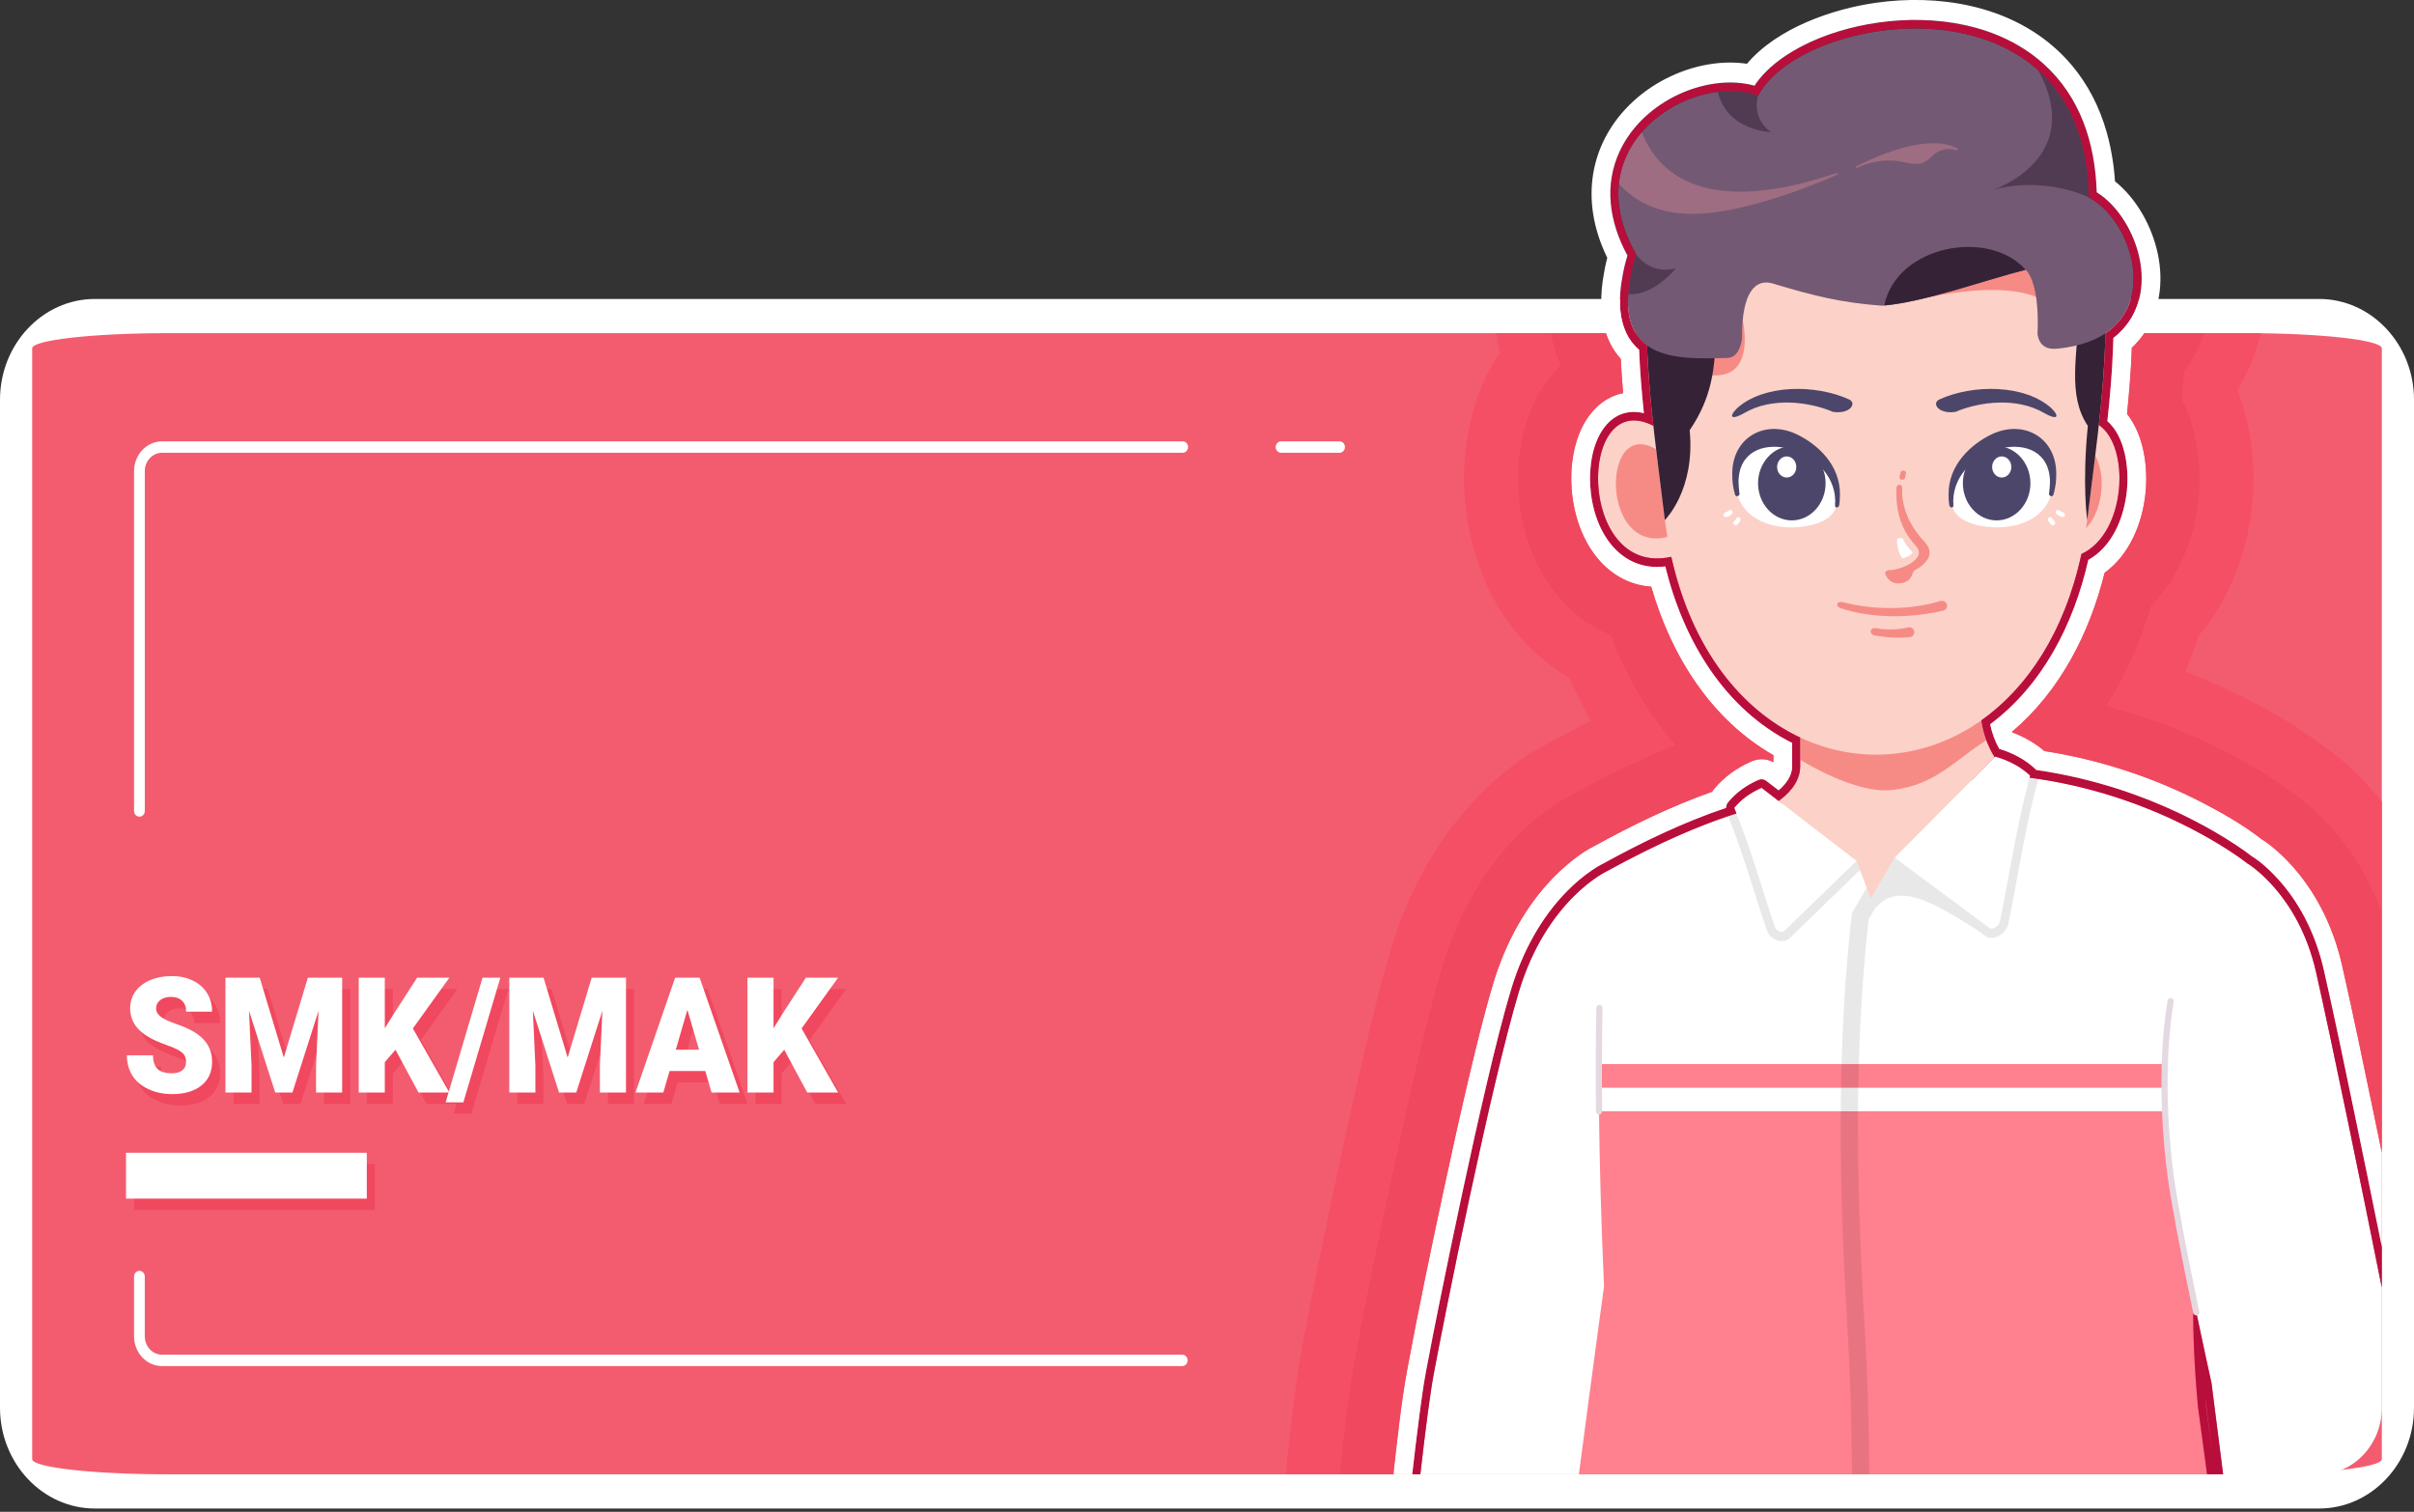 <svg width="380" height="238" viewBox="0 0 380 238" fill="none" xmlns="http://www.w3.org/2000/svg">
<rect x="0" y="0" width="380" height="238" fill="#333333" stroke="none"/>
<g clip-path="url(#clip0_214_14735)">
<path fill-rule="evenodd" clip-rule="evenodd" d="M14.928 47.066H365.074C373.293 47.066 380.001 54.19 380.001 62.924V221.624C380.001 230.355 373.295 237.482 365.074 237.482H14.928C6.709 237.482 0 230.355 0 221.624V62.924C0 54.192 6.707 47.066 14.928 47.066Z" fill="white"/>
<path d="M353.367 52.447H26.635C14.723 52.447 5.066 53.518 5.066 54.839V229.708C5.066 231.03 14.723 232.101 26.635 232.101H353.367C365.279 232.101 374.936 231.03 374.936 229.708V54.839C374.936 53.518 365.279 52.447 353.367 52.447Z" fill="#F35C6F"/>
<path fill-rule="evenodd" clip-rule="evenodd" d="M21.104 127.676V74.163C21.104 71.588 23.085 69.483 25.51 69.483H186.174C186.64 69.483 187.018 69.886 187.018 70.38C187.018 70.875 186.638 71.276 186.174 71.276H25.51C24.017 71.276 22.792 72.577 22.792 74.163V127.676C22.792 128.17 22.413 128.572 21.949 128.572C21.483 128.572 21.105 128.169 21.105 127.676H21.104ZM201.656 69.483H210.871C211.337 69.483 211.715 69.886 211.715 70.38C211.715 70.875 211.336 71.276 210.871 71.276H201.656C201.19 71.276 200.811 70.873 200.811 70.38C200.811 69.886 201.19 69.483 201.656 69.483ZM186.106 215.061H25.51C23.085 215.061 21.104 212.958 21.104 210.38V200.964C21.104 200.469 21.483 200.066 21.947 200.066C22.413 200.066 22.791 200.469 22.791 200.964V210.38C22.791 211.967 24.015 213.267 25.508 213.267H186.104C186.57 213.267 186.948 213.67 186.948 214.163C186.948 214.658 186.568 215.059 186.104 215.059L186.106 215.061Z" fill="white"/>
<path d="M30.557 168.981C30.557 168.341 30.343 167.847 29.919 167.49C29.493 167.134 28.747 166.765 27.682 166.385C26.614 166.004 25.744 165.634 25.065 165.28C22.861 164.128 21.759 162.547 21.759 160.535C21.759 159.535 22.03 158.65 22.581 157.883C23.131 157.117 23.909 156.524 24.914 156.095C25.915 155.668 27.047 155.455 28.299 155.455C29.523 155.455 30.621 155.688 31.59 156.15C32.559 156.612 33.312 157.273 33.851 158.129C34.39 158.985 34.657 159.964 34.657 161.061H30.569C30.569 160.324 30.354 159.751 29.931 159.345C29.504 158.938 28.929 158.734 28.208 158.734C27.474 158.734 26.895 158.907 26.472 159.252C26.046 159.594 25.834 160.035 25.834 160.564C25.834 161.03 26.07 161.45 26.536 161.827C27.001 162.204 27.824 162.593 29.001 162.996C30.178 163.399 31.142 163.835 31.896 164.297C33.734 165.425 34.656 166.975 34.656 168.957C34.656 170.538 34.094 171.778 32.972 172.681C31.852 173.584 30.312 174.037 28.358 174.037C26.977 174.037 25.73 173.774 24.613 173.248C23.496 172.723 22.654 172.003 22.087 171.088C21.521 170.173 21.242 169.118 21.242 167.928H25.354C25.354 168.893 25.59 169.611 26.06 170.068C26.531 170.529 27.296 170.758 28.358 170.758C29.035 170.758 29.569 170.6 29.965 170.292C30.355 169.983 30.554 169.547 30.554 168.983L30.557 168.981Z" fill="#F0485E"/>
<path d="M42.147 155.708L45.944 168.283L49.728 155.708H55.129V173.781H51.016V169.561L51.412 160.923L47.299 173.781H44.588L40.464 160.911L40.863 169.561V173.781H36.759V155.708H42.147Z" fill="#F0485E"/>
<path d="M63.52 167.053L61.841 169.014V173.781H57.736V155.708H61.841V163.676L63.264 161.379L66.934 155.708H72.003L66.255 163.702L72.003 173.781H67.145L63.52 167.053Z" fill="#F0485E"/>
<path d="M74.209 175.331H71.416L77.223 155.708H80.026L74.209 175.331Z" fill="#F0485E"/>
<path d="M86.828 155.708L90.623 168.283L94.409 155.708H99.808V173.781H95.697V169.561L96.092 160.923L91.979 173.781H89.268L85.144 160.911L85.543 169.561V173.781H81.438V155.708H86.828Z" fill="#F0485E"/>
<path d="M112.288 170.4H106.669L105.688 173.781H101.304L107.545 155.708H111.398L117.688 173.781H113.28L112.287 170.4H112.288ZM107.65 167.044H111.307L109.472 160.769L107.65 167.044Z" fill="#F0485E"/>
<path d="M124.71 167.053L123.032 169.014V173.781H118.928V155.708H123.032V163.676L124.456 161.379L128.125 155.708H133.193L127.447 163.702L133.193 173.781H128.336L124.71 167.053Z" fill="#F0485E"/>
<path d="M59.004 183.271H21.104V190.489H59.004V183.271Z" fill="#F0485E"/>
<path d="M29.291 167.188C29.291 166.548 29.076 166.053 28.652 165.697C28.226 165.34 27.48 164.972 26.415 164.591C25.347 164.211 24.478 163.841 23.799 163.486C21.594 162.334 20.492 160.753 20.492 158.741C20.492 157.742 20.764 156.856 21.314 156.09C21.864 155.323 22.643 154.73 23.647 154.301C24.649 153.874 25.78 153.661 27.032 153.661C28.257 153.661 29.354 153.895 30.323 154.356C31.292 154.818 32.046 155.479 32.585 156.335C33.124 157.191 33.391 158.171 33.391 159.267H29.302C29.302 158.53 29.087 157.958 28.664 157.551C28.237 157.145 27.663 156.941 26.941 156.941C26.207 156.941 25.629 157.114 25.206 157.458C24.779 157.8 24.567 158.241 24.567 158.771C24.567 159.236 24.803 159.656 25.269 160.033C25.735 160.411 26.557 160.8 27.734 161.203C28.911 161.606 29.875 162.042 30.629 162.503C32.467 163.631 33.389 165.181 33.389 167.163C33.389 168.744 32.827 169.984 31.705 170.887C30.585 171.79 29.045 172.243 27.091 172.243C25.71 172.243 24.463 171.981 23.346 171.455C22.229 170.929 21.387 170.209 20.821 169.294C20.254 168.379 19.976 167.324 19.976 166.134H24.087C24.087 167.099 24.323 167.817 24.794 168.274C25.264 168.736 26.029 168.964 27.091 168.964C27.768 168.964 28.302 168.807 28.698 168.499C29.089 168.189 29.288 167.753 29.288 167.189L29.291 167.188Z" fill="white"/>
<path d="M40.88 153.914L44.678 166.489L48.462 153.914H53.862V171.988H49.751V167.767L50.145 159.129L46.034 171.988H43.321L39.197 159.117L39.596 167.767V171.988H35.493V153.914H40.88Z" fill="white"/>
<path d="M62.253 165.259L60.574 167.221V171.988H56.471V153.914H60.574V161.883L61.999 159.587L65.667 153.914H70.736L64.99 161.909L70.736 171.988H65.879L62.253 165.259Z" fill="white"/>
<path d="M72.942 173.539H70.15L75.958 153.914H78.761L72.942 173.539Z" fill="white"/>
<path d="M85.561 153.914L89.358 166.489L93.142 153.914H98.543V171.988H94.43V167.767L94.826 159.129L90.714 171.988H88.002L83.877 159.117L84.276 167.767V171.988H80.173V153.914H85.561Z" fill="white"/>
<path d="M111.022 168.606H105.403L104.421 171.988H100.037L106.278 153.914H110.131L116.421 171.988H112.013L111.02 168.606H111.022ZM106.383 165.25H110.04L108.205 158.975L106.383 165.25Z" fill="white"/>
<path d="M123.445 165.259L121.766 167.221V171.988H117.661V153.914H121.766V161.883L123.189 159.587L126.858 153.914H131.928L126.18 161.909L131.928 171.988H127.069L123.445 165.259Z" fill="white"/>
<path d="M57.738 181.477H19.837V188.695H57.738V181.477Z" fill="white"/>
<path fill-rule="evenodd" clip-rule="evenodd" d="M269.47 160.125L247.8 220.586C246.305 225.858 241.067 228.842 236.099 227.25C231.138 225.659 228.331 220.094 229.826 214.824L243.26 151.724C243.36 151.048 243.506 150.366 243.695 149.69C245.9 141.927 253.616 137.533 260.928 139.874C268.236 142.219 272.375 150.416 270.17 158.179C269.976 158.855 269.739 159.504 269.47 160.125Z" fill="#FCD1C8"/>
<path fill-rule="evenodd" clip-rule="evenodd" d="M260.927 139.875C253.616 137.535 245.898 141.93 243.693 149.692C241.487 157.46 245.628 165.653 252.934 167.997C260.244 170.339 267.962 165.942 270.169 158.181C272.373 150.418 268.233 142.221 260.927 139.875Z" fill="#FCD1C8"/>
<path fill-rule="evenodd" clip-rule="evenodd" d="M241.525 208.154C236.563 206.563 231.325 209.547 229.826 214.826C228.331 220.096 231.138 225.659 236.099 227.252C241.067 228.843 246.305 225.86 247.8 220.588C249.303 215.314 246.489 209.746 241.525 208.156V208.154Z" fill="#FCD1C8"/>
<path fill-rule="evenodd" clip-rule="evenodd" d="M239.634 207.77C234.468 207.289 229.914 211.349 229.461 216.836C229.013 222.322 232.835 227.161 238 227.641C243.161 228.117 247.718 224.063 248.171 218.571C248.619 213.084 244.796 208.248 239.634 207.772V207.77Z" fill="#FCD1C8"/>
<path fill-rule="evenodd" clip-rule="evenodd" d="M253.171 232.099C256.563 212.527 259.898 193.128 259.898 193.128L252.89 137.179C252.89 137.179 243.428 141.619 239.058 156.238C234.681 170.856 227.356 207.338 225.68 216.357C225.119 219.385 224.355 225.313 223.582 232.097H253.17L253.171 232.099Z" fill="white"/>
<path fill-rule="evenodd" clip-rule="evenodd" d="M334.929 158.53L354.51 219.781C355.825 225.112 360.959 228.298 365.976 226.897C370.989 225.5 373.985 220.048 372.671 214.718L361.41 151.144C361.33 150.465 361.216 149.783 361.045 149.096C359.108 141.254 351.55 136.561 344.161 138.623C336.775 140.681 332.361 148.709 334.3 156.557C334.468 157.24 334.678 157.897 334.927 158.53H334.929Z" fill="#FCD1C8"/>
<path fill-rule="evenodd" clip-rule="evenodd" d="M344.162 138.623C351.551 136.559 359.109 141.254 361.047 149.096C362.986 156.942 358.57 164.972 351.186 167.034C343.794 169.094 336.241 164.401 334.303 156.558C332.364 148.711 336.778 140.683 344.164 138.625L344.162 138.623Z" fill="#FCD1C8"/>
<path fill-rule="evenodd" clip-rule="evenodd" d="M361.205 207.608C366.218 206.21 371.357 209.393 372.671 214.72C373.985 220.049 370.989 225.502 365.976 226.899C360.959 228.3 355.825 225.114 354.51 219.783C353.194 214.456 356.192 209.007 361.205 207.608Z" fill="#FCD1C8"/>
<path fill-rule="evenodd" clip-rule="evenodd" d="M363.112 207.289C368.294 207.013 372.702 211.245 372.966 216.744C373.228 222.248 369.243 226.934 364.064 227.214C358.891 227.493 354.479 223.262 354.215 217.758C353.953 212.259 357.935 207.571 363.112 207.291V207.289Z" fill="#FCD1C8"/>
<path fill-rule="evenodd" clip-rule="evenodd" d="M279.067 126.665C279.067 126.665 270.25 127.615 252.89 137.18C252.89 137.18 251.429 149.112 251.717 175.497H344.312C344.056 165.046 344.717 143.615 353.717 135.885C353.717 135.885 339.067 124.142 316.493 122.09L279.065 126.667L279.067 126.665Z" fill="white"/>
<path fill-rule="evenodd" clip-rule="evenodd" d="M251.678 167.516C251.678 168.72 251.678 169.964 251.685 171.247H344.275C344.281 170.064 344.299 168.813 344.346 167.516H251.678Z" fill="#FF808F"/>
<path fill-rule="evenodd" clip-rule="evenodd" d="M251.709 174.951C251.791 182.807 252.025 191.964 252.499 202.495C252.499 202.495 250.599 216.376 248.539 232.101H347.425C346.574 225.817 345.992 221.477 345.992 221.477C345.992 221.477 344.603 207.48 345.606 200.025C345.764 198.854 346.189 196.56 346.782 193.524L344.585 181.382C344.585 181.382 344.369 178.851 344.294 174.952H251.708L251.709 174.951Z" fill="#FF808F"/>
<path fill-rule="evenodd" clip-rule="evenodd" d="M353.717 135.883C353.717 135.883 361.755 140.593 364.58 153.026C366.774 162.664 371.986 187.916 374.934 202.719V221.622C374.934 227.383 370.496 232.099 365.072 232.099H349.952C348.93 224.026 348.122 217.718 348.122 217.718C348.122 217.718 342.922 194.33 341.684 185.064C340.453 175.798 337.827 145.305 353.717 135.883Z" fill="white"/>
<path d="M251.709 175.464C251.444 175.464 251.227 175.238 251.227 174.951C251.165 169.269 251.187 163.797 251.288 158.698C251.289 158.413 251.516 158.202 251.784 158.19C252.051 158.193 252.263 158.43 252.26 158.716C252.157 163.811 252.142 169.267 252.198 174.942C252.204 175.226 251.984 175.459 251.716 175.466H251.708L251.709 175.464ZM345.724 207.104C345.501 207.104 345.3 206.94 345.251 206.696C343.11 196.477 341.754 189.219 341.204 185.137C340.598 180.583 339.377 168.765 341.207 157.539C341.256 157.257 341.498 157.078 341.772 157.117C342.037 157.167 342.215 157.432 342.164 157.716C340.357 168.796 341.562 180.482 342.164 184.99C342.7 188.993 344.091 196.415 346.196 206.471C346.256 206.755 346.088 207.025 345.829 207.091L345.722 207.104H345.724Z" fill="#E4D9E1"/>
<path fill-rule="evenodd" clip-rule="evenodd" d="M319.584 122.097C318.062 120.668 316.204 119.703 314.081 119.103L298.243 135.025L313.187 146.099C313.69 146.472 314.667 145.786 314.797 145.149C316.365 137.538 317.482 129.736 319.584 122.097Z" fill="white"/>
<path fill-rule="evenodd" clip-rule="evenodd" d="M272.987 127.181C274.117 125.802 275.576 124.773 277.295 124.021L292.251 135.527L280.858 146.58C280.474 146.952 279.583 146.49 279.407 145.971C277.299 139.765 275.548 133.346 272.989 127.181H272.987Z" fill="white"/>
<path fill-rule="evenodd" clip-rule="evenodd" d="M305.067 128.163L310.363 122.838L313.988 119.193C312.92 117.498 311.881 115.04 311.733 111.769L284.015 107.877L283.377 107.945C283.377 107.945 283.377 116.898 283.377 120.653C283.377 123.291 281.249 125.19 279.984 126.086L280.506 126.489L284.005 129.182L292.251 135.525L294.472 141.441C295.729 139.301 296.986 137.161 298.241 135.023L305.065 128.162L305.067 128.163Z" fill="#FCD1C8"/>
<path fill-rule="evenodd" clip-rule="evenodd" d="M295.061 143.169C298.663 138.391 304.932 142.456 311.15 146.351L312.407 147.284C313.77 148.294 315.798 147.043 316.124 145.457C317.694 137.839 318.804 130.114 320.857 122.614C320.406 122.547 319.952 122.483 319.494 122.422C317.449 129.957 316.342 137.646 314.797 145.149C314.665 145.786 313.69 146.472 313.187 146.099L298.243 135.025C298.002 135.435 297.762 135.843 297.521 136.253C296.505 137.983 295.489 139.713 294.473 141.444L293.848 139.778C293.127 141.005 292.407 142.231 291.687 143.457C291.577 143.646 291.517 143.829 291.49 144.051C290.611 151.828 290.11 159.661 289.89 167.516C289.856 168.76 289.826 170.003 289.805 171.247C289.784 172.48 289.769 173.715 289.761 174.95C289.76 175.132 289.76 175.315 289.758 175.497C289.699 186.674 290.141 197.866 290.807 208.957C291.269 216.668 291.487 224.382 291.541 232.1H294.26C294.206 224.324 293.987 216.547 293.521 208.773C292.86 197.745 292.419 186.614 292.477 175.497C292.479 175.315 292.479 175.132 292.48 174.95C292.489 173.715 292.503 172.482 292.524 171.247C292.546 170.003 292.573 168.76 292.609 167.516C292.826 159.883 293.311 152.27 294.154 144.715C294.457 144.2 294.758 143.686 295.061 143.17V143.169ZM279.407 145.971C277.4 140.06 275.716 133.956 273.349 128.061C272.935 128.191 272.499 128.331 272.04 128.485C274.405 134.344 276.092 140.47 278.128 146.462C278.618 147.906 280.627 148.763 281.775 147.647L292.788 136.961L292.249 135.527L280.856 146.58C280.472 146.951 279.582 146.49 279.406 145.971H279.407Z" fill="black" fill-opacity="0.09"/>
<path fill-rule="evenodd" clip-rule="evenodd" d="M320.618 70.417C337.28 53.344 338.75 93.963 320.352 87.133C310.379 83.442 320.618 70.417 320.618 70.417Z" fill="#FCD1C8"/>
<path fill-rule="evenodd" clip-rule="evenodd" d="M321.953 72.823C333.32 61.166 334.326 88.883 321.767 84.23C314.965 81.701 321.953 72.823 321.953 72.823Z" fill="#F68B85"/>
<path fill-rule="evenodd" clip-rule="evenodd" d="M264.576 70.417C247.919 53.344 246.444 93.963 264.841 87.133C274.814 83.442 264.576 70.417 264.576 70.417Z" fill="#FCD1C8"/>
<path fill-rule="evenodd" clip-rule="evenodd" d="M263.247 72.823C251.877 61.166 250.871 88.883 263.426 84.23C270.229 81.701 263.247 72.823 263.247 72.823Z" fill="#F68B85"/>
<path fill-rule="evenodd" clip-rule="evenodd" d="M295.318 19.97C251.727 20.715 258.143 48.937 261.987 81.17C267.974 131.348 322.665 131.348 328.652 81.17C332.498 48.937 338.901 20.715 295.32 19.97H295.318Z" fill="#FCD1C8"/>
<path fill-rule="evenodd" clip-rule="evenodd" d="M331.392 50.653C331.301 45.564 330.662 40.906 329.117 36.843C320.527 37.009 310.674 38.791 304.09 44.741L301.563 47.275C301.563 47.275 319.874 42.325 324.329 49.722C325.695 51.994 328.36 51.892 331.39 50.653H331.392ZM271.211 51.098C270.874 51.122 274.321 50.404 274.321 50.404C274.321 50.404 276.551 59.528 269.543 59.084C262.535 58.643 270.877 51.143 270.877 51.143C270.877 51.143 271.194 51.098 271.212 51.098H271.211Z" fill="#F68B85"/>
<path fill-rule="evenodd" clip-rule="evenodd" d="M328.567 81.869C329.091 77.498 330.262 68.531 330.692 64.056C333.571 34.051 329.642 17.179 295.32 17.179C260.997 17.179 257.068 34.053 259.948 64.056C260.373 68.531 261.547 77.498 262.073 81.869C262.073 81.869 266.898 77.144 265.979 67.732C269.28 62.847 270.25 58.188 270.009 50.637C269.605 37.948 286.348 34.769 295.32 34.769C304.29 34.769 327.717 35.483 327.312 48.171C327.074 55.724 325.35 62.156 328.657 67.039C327.73 76.455 328.569 81.869 328.569 81.869H328.567Z" fill="#352236"/>
<path fill-rule="evenodd" clip-rule="evenodd" d="M328.806 31.083C336.555 35.117 341.573 53.244 323.731 54.899C320.751 55.173 320.74 52.464 320.74 52.464C321.085 44.08 318.866 42.468 318.866 42.468C312.283 44.144 302.545 47.676 296.247 48.122C289.947 47.674 285.573 46.595 279.059 44.632C276.38 43.824 274.14 45.907 274.223 53.329C274.223 53.329 273.936 56.319 271.903 56.351C264.722 56.475 252.177 57.67 257.574 40.078C247.64 22.813 266.295 11.231 276.745 15.073C283.804 1.66 328.355 -4.601 328.805 31.083H328.806Z" fill="#735974"/>
<path fill-rule="evenodd" clip-rule="evenodd" d="M320.831 11.048C325.542 15.259 328.691 21.73 328.808 31.083C328.808 31.083 322.103 27.636 313.771 29.881C313.771 29.881 328.477 24.967 320.831 11.048Z" fill="#513B52"/>
<path fill-rule="evenodd" clip-rule="evenodd" d="M318.869 42.466C312.412 44.113 302.916 47.547 296.608 48.093C298.542 38.623 313.04 35.93 318.869 42.466Z" fill="#352236"/>
<path fill-rule="evenodd" clip-rule="evenodd" d="M270.408 14.459C272.647 14.189 274.84 14.374 276.748 15.073C276.748 15.073 275.558 18.477 278.762 20.789C278.762 20.789 271.891 20.632 270.408 14.459Z" fill="#513B52"/>
<path fill-rule="evenodd" clip-rule="evenodd" d="M256.418 46.31C256.425 44.542 256.786 42.473 257.576 40.077C257.576 40.077 259.754 43.326 263.794 42.243C263.794 42.243 260.391 46.559 256.418 46.31Z" fill="#513B52"/>
<path fill-rule="evenodd" clip-rule="evenodd" d="M292.251 26.165C292.282 26.148 302.899 20.431 308.157 23.394C308.207 23.424 308.222 23.51 308.191 23.585C308.162 23.652 308.098 23.687 308.046 23.668C308.041 23.663 305.879 22.822 304.124 24.6C302.603 26.127 301.491 25.895 300.022 25.589C299.672 25.52 299.306 25.442 298.922 25.384C297.867 25.23 296.732 25.23 295.569 25.413C294.491 25.586 293.389 25.918 292.309 26.427L292.303 26.43L292.296 26.435C292.238 26.465 292.176 26.427 292.166 26.352C292.16 26.281 292.194 26.198 292.252 26.169L292.251 26.165ZM258.445 20.803C261.277 28.016 269.14 33.662 287.85 27.639L288.568 27.411C289.092 27.238 289.377 27.141 289.328 27.366L289.322 27.373C289.3 27.449 289.243 27.504 289.186 27.497V27.495C289.02 27.594 288.704 27.727 288.211 27.933L287.83 28.098C285.645 29.023 281.371 30.721 276.712 32.005C273.705 32.828 270.532 33.479 267.656 33.639C264.136 33.83 261.417 33.212 259.323 32.244C257.33 31.325 255.892 30.092 254.837 28.926C255.174 25.776 256.519 23.036 258.444 20.802L258.445 20.803Z" fill="#9E6D82"/>
<path fill-rule="evenodd" clip-rule="evenodd" d="M300.672 100.303C301.087 100.249 301.383 99.851 301.33 99.426C301.281 98.999 300.89 98.696 300.472 98.748C300.464 98.748 298.132 99.412 295.315 98.9C294.319 98.718 294.159 99.87 295.159 100.052C298.197 100.607 300.665 100.303 300.674 100.303H300.672Z" fill="#F68B85"/>
<path fill-rule="evenodd" clip-rule="evenodd" d="M305.941 96.112C306.381 95.963 306.602 95.513 306.451 95.103C306.299 94.698 305.809 94.486 305.376 94.629C305.36 94.636 298.674 96.964 290.09 94.814C289.025 94.548 288.851 95.531 289.909 95.797C297.74 98.334 305.925 96.119 305.943 96.112H305.941Z" fill="#F68B85"/>
<path d="M271.65 81.426C271.492 81.426 271.354 81.319 271.312 81.156C271.26 80.959 271.37 80.75 271.556 80.698C271.942 80.582 272.144 80.37 272.144 80.37C272.274 80.222 272.502 80.217 272.637 80.361C272.774 80.501 272.787 80.734 272.65 80.882C272.619 80.916 272.318 81.243 271.745 81.414C271.722 81.428 271.685 81.428 271.652 81.428L271.65 81.426Z" fill="white"/>
<path d="M273.192 82.699C273.09 82.699 272.982 82.649 272.917 82.551C272.796 82.39 272.836 82.153 272.987 82.034C273.226 81.843 273.318 81.636 273.318 81.636C273.396 81.452 273.599 81.362 273.777 81.444C273.949 81.527 274.036 81.736 273.962 81.926C273.946 81.966 273.803 82.315 273.404 82.629C273.345 82.679 273.272 82.699 273.192 82.699Z" fill="white"/>
<path fill-rule="evenodd" clip-rule="evenodd" d="M281.231 68.604C276.286 67.13 273.182 71.517 273.208 75.77C273.239 82.936 281.757 84.123 286.516 82.217C292.871 79.676 287.171 70.368 281.231 68.604Z" fill="white"/>
<path fill-rule="evenodd" clip-rule="evenodd" d="M282.06 81.925C284.989 81.925 287.376 79.299 287.376 76.08C287.376 72.859 284.989 70.233 282.06 70.233C279.13 70.233 276.745 72.859 276.745 76.08C276.745 79.299 279.13 81.925 282.06 81.925Z" fill="#4C466A"/>
<path fill-rule="evenodd" clip-rule="evenodd" d="M281.257 75.177C282.089 75.177 282.766 74.43 282.766 73.515C282.766 72.6 282.089 71.852 281.257 71.852C280.423 71.852 279.743 72.6 279.743 73.515C279.743 74.43 280.423 75.177 281.257 75.177Z" fill="white"/>
<path fill-rule="evenodd" clip-rule="evenodd" d="M288.874 79.192C288.853 79.282 288.853 79.353 288.879 79.411C288.879 79.448 288.879 79.474 288.874 79.505C288.752 79.982 289.392 80.031 289.512 79.558C289.602 78.995 289.636 78.451 289.633 77.925C289.719 73.106 285.966 69.877 282.887 68.395C277.773 65.933 272.59 68.938 272.686 74.71C272.668 75.677 272.8 76.723 273.109 77.844C273.233 78.317 273.936 78.121 273.813 77.649C273.738 77.14 273.681 76.346 273.669 75.834C273.778 66.483 288.75 70.119 288.893 78.822C288.889 78.944 288.885 79.067 288.877 79.192H288.874Z" fill="#4C466A"/>
<path d="M324.706 81.427C324.677 81.427 324.645 81.427 324.612 81.413C324.047 81.243 323.744 80.916 323.715 80.88C323.58 80.733 323.588 80.494 323.723 80.352C323.861 80.214 324.089 80.221 324.22 80.368C324.229 80.377 324.426 80.581 324.806 80.697C324.991 80.748 325.105 80.958 325.048 81.155C325.001 81.317 324.863 81.425 324.706 81.425V81.427Z" fill="white"/>
<path d="M323.163 82.699C323.09 82.699 323.019 82.677 322.954 82.629C322.564 82.315 322.42 81.966 322.402 81.926C322.324 81.736 322.407 81.52 322.591 81.439C322.764 81.362 322.971 81.447 323.044 81.636C323.057 81.646 323.143 81.845 323.373 82.034C323.529 82.156 323.563 82.39 323.448 82.551C323.378 82.651 323.275 82.699 323.163 82.699Z" fill="white"/>
<path fill-rule="evenodd" clip-rule="evenodd" d="M315.124 68.604C320.082 67.13 323.181 71.517 323.155 75.77C323.119 82.936 314.606 84.123 309.847 82.217C303.495 79.676 309.194 70.368 315.124 68.604Z" fill="white"/>
<path fill-rule="evenodd" clip-rule="evenodd" d="M314.295 81.925C317.233 81.925 319.618 79.299 319.618 76.08C319.618 72.859 317.233 70.233 314.295 70.233C311.373 70.233 308.987 72.859 308.987 76.08C308.987 79.299 311.373 81.925 314.295 81.925Z" fill="#4C466A"/>
<path fill-rule="evenodd" clip-rule="evenodd" d="M315.106 75.177C315.938 75.177 316.616 74.43 316.616 73.515C316.616 72.6 315.938 71.852 315.106 71.852C314.273 71.852 313.592 72.6 313.592 73.515C313.592 74.43 314.271 75.177 315.106 75.177Z" fill="white"/>
<path fill-rule="evenodd" clip-rule="evenodd" d="M307.486 79.192C307.512 79.282 307.507 79.353 307.486 79.411C307.486 79.448 307.486 79.474 307.486 79.505C307.607 79.982 306.972 80.031 306.853 79.558C306.767 78.995 306.727 78.451 306.736 77.925C306.649 73.106 310.399 69.877 313.475 68.395C318.594 65.933 323.775 68.938 323.681 74.71C323.699 75.677 323.567 76.723 323.254 77.844C323.129 78.317 322.433 78.121 322.556 77.649C322.629 77.14 322.687 76.346 322.7 75.834C322.588 66.483 307.62 70.119 307.47 78.822C307.478 78.944 307.478 79.067 307.486 79.192Z" fill="#4C466A"/>
<path fill-rule="evenodd" clip-rule="evenodd" d="M299.431 76.839C299.467 76.158 298.571 76.109 298.537 76.796C298.361 80.129 299.117 83.305 301.58 85.922L301.605 85.951C303.477 87.994 299.2 89.774 297.373 89.75C297.036 89.745 296.753 89.977 296.753 90.262C296.748 90.546 297.472 91.846 298.69 91.846C301.151 91.846 300.924 90.03 301.364 89.798C303.223 88.821 304.682 87.19 303.005 85.358L302.974 85.322C300.691 82.892 299.272 79.927 299.433 76.839H299.431ZM300.022 74.573C300.097 74.38 299.97 74.167 299.739 74.106C299.509 74.039 299.259 74.144 299.185 74.336C299.185 74.336 299.091 74.636 299.005 75.108C298.962 75.308 299.13 75.499 299.376 75.528C299.614 75.559 299.84 75.421 299.881 75.219C299.955 74.784 300.024 74.572 300.024 74.572L300.022 74.573Z" fill="#F68B85"/>
<path fill-rule="evenodd" clip-rule="evenodd" d="M299.366 87.828C298.521 86.382 298.62 85.083 298.633 84.931V84.922C298.642 84.882 298.658 84.846 298.695 84.824C299.005 84.623 299.347 84.711 299.433 84.739C299.469 84.748 299.501 84.772 299.514 84.808C300.024 85.917 301.007 86.875 301.007 86.882C301.048 86.922 301.056 86.989 301.029 87.041C300.646 87.679 299.485 87.894 299.485 87.894C299.441 87.903 299.391 87.878 299.368 87.83L299.366 87.828Z" fill="white"/>
<path fill-rule="evenodd" clip-rule="evenodd" d="M322.971 64.306C324.377 65.76 323.697 66.134 321.72 64.987C317.518 62.546 311.739 63.181 307.828 64.838C305.135 65.245 304.016 63.48 305.283 62.887C310.542 60.478 318.765 60.466 322.972 64.306H322.971Z" fill="#4C466A"/>
<path fill-rule="evenodd" clip-rule="evenodd" d="M273.399 64.306C271.989 65.76 272.666 66.134 274.643 64.987C278.844 62.546 284.626 63.181 288.535 64.838C291.228 65.245 292.348 63.48 291.082 62.887C285.822 60.478 277.601 60.466 273.399 64.306Z" fill="#4C466A"/>
<path fill-rule="evenodd" clip-rule="evenodd" d="M298.173 124.33C304.692 123.471 307.421 119.914 312.675 116.528C312.335 115.607 312.057 114.57 311.887 113.411C303.214 119.548 292.616 120.449 283.377 116.111C283.377 117.379 283.377 118.603 283.377 119.622C287.449 122.058 293.514 124.858 297.78 124.377C297.784 124.377 297.785 124.377 297.788 124.377C297.919 124.363 298.046 124.346 298.173 124.33Z" fill="#F68B85"/>
<path fill-rule="evenodd" clip-rule="evenodd" d="M223.582 232.099C224.355 225.315 225.119 219.385 225.68 216.358C227.356 207.34 234.681 170.858 239.058 156.24C243.428 141.622 252.89 137.18 252.89 137.18C261.277 132.559 267.671 129.948 272.039 128.485C272.499 128.331 272.935 128.191 273.349 128.061C273.23 127.767 273.111 127.473 272.989 127.181C274.119 125.802 275.578 124.773 277.297 124.021L279.984 126.088C281.249 125.192 283.377 123.293 283.377 120.655C283.377 120.343 283.377 119.997 283.377 119.622C283.377 118.602 283.377 117.377 283.377 116.111C274.195 111.8 266.355 102.316 263.086 87.657C248.173 90.988 248.269 60.836 260.261 67.032C260.168 66.212 260.085 65.445 260.017 64.759C259.649 61.218 259.37 57.79 259.271 54.512C259.269 54.465 259.268 54.42 259.266 54.374C258.564 53.865 257.955 53.232 257.473 52.447C256.329 50.582 255.896 47.858 256.627 43.888C256.812 42.722 257.125 41.454 257.577 40.078C247.644 22.813 266.298 11.231 276.748 15.073C283.063 3.074 319.39 -3.202 327.294 21.163C328.225 24.031 328.761 27.324 328.808 31.083C335.109 34.362 339.605 46.962 331.47 52.447C331.457 52.455 331.444 52.464 331.431 52.473C331.416 53.171 331.394 53.879 331.364 54.597C331.262 57.857 330.985 61.265 330.619 64.785C330.552 65.432 330.475 66.148 330.389 66.912C335.36 70.219 334.756 83.936 327.649 87.212C324.988 99.571 319.104 108.304 311.886 113.412C312.053 114.571 312.333 115.609 312.674 116.529C313.058 117.567 313.519 118.456 313.988 119.198L314.079 119.107C316.202 119.707 318.06 120.674 319.582 122.101C319.553 122.21 319.522 122.319 319.493 122.428C319.95 122.488 320.406 122.552 320.856 122.62C340.935 125.643 353.715 135.888 353.715 135.888C353.715 135.888 361.754 140.598 364.579 153.032C366.772 162.67 371.984 187.922 374.933 202.725V196.266C373.547 189.39 372.134 182.518 370.709 175.651C369.12 168.004 367.54 160.328 365.81 152.715C364.644 147.59 362.411 142.8 359.046 138.903C357.82 137.483 356.026 135.727 354.405 134.757C353.65 134.157 352.824 133.593 352.028 133.062C349.871 131.623 347.614 130.322 345.323 129.144C337.719 125.233 329.472 122.569 321.111 121.302L320.535 121.213C320.499 121.17 320.46 121.13 320.419 121.091C318.77 119.544 316.811 118.529 314.709 117.894C314.377 117.302 314.09 116.682 313.853 116.038C313.61 115.379 313.421 114.718 313.279 114.025C321.474 107.907 326.418 98.365 328.733 88.148C332.47 86.081 334.378 81.527 334.803 77.221C335.156 73.634 334.53 68.767 331.731 66.296C331.791 65.745 331.849 65.195 331.905 64.646C331.905 64.646 331.905 64.646 331.905 64.645C331.905 64.639 331.905 64.636 331.906 64.632C332.23 61.381 332.506 58.101 332.62 54.834C332.638 54.291 332.659 53.747 332.675 53.204C332.992 52.964 333.292 52.711 333.575 52.448C336.741 49.501 337.729 45.163 336.788 40.667C335.946 36.647 333.468 32.403 330.052 30.272C329.959 27.387 329.586 24.503 328.793 21.735C327.476 17.136 325.17 13.206 321.714 10.084C314.694 3.746 304.524 2.292 295.644 3.56C291.479 4.155 287.19 5.395 283.419 7.388C280.757 8.794 277.927 10.823 276.185 13.492L275.633 13.353C271.88 12.492 267.731 13.243 264.247 14.862C260.401 16.648 256.929 19.675 255.018 23.697C252.473 29.052 253.268 34.883 256.187 40.237C255.843 41.354 255.56 42.497 255.374 43.656C254.824 46.657 254.759 49.859 256.01 52.45C256.48 53.424 257.135 54.313 258.02 55.071C258.141 58.411 258.426 61.73 258.769 65.051C256.47 64.498 254.238 65.082 252.563 67.263C250.7 69.689 250.154 73.307 250.317 76.351C250.708 83.606 254.946 90.042 262.138 89.182C265.03 100.964 271.528 111.655 282.107 116.969V120.658C282.107 122.173 281.086 123.485 279.977 124.429L278.035 122.934C277.668 122.653 277.227 122.597 276.809 122.781C274.983 123.58 273.331 124.713 272.028 126.3C271.818 126.558 271.711 126.868 271.712 127.186C271.693 127.193 271.673 127.2 271.652 127.205C265.028 129.424 258.489 132.579 252.335 135.97C251.757 136.245 251.154 136.629 250.623 136.987C249.221 137.931 247.904 139.057 246.704 140.271C242.5 144.521 239.597 149.986 237.847 155.835C236.436 160.549 235.259 165.411 234.126 170.208C232.719 176.154 231.4 182.125 230.119 188.103C228.917 193.706 227.753 199.319 226.62 204.937C225.871 208.652 225.127 212.373 224.435 216.101C224.036 218.254 223.739 220.461 223.453 222.635C223.044 225.732 222.675 228.836 222.321 231.94C222.315 231.993 222.312 232.049 222.312 232.1H223.578L223.582 232.099ZM348.124 217.718C348.124 217.718 347.088 213.065 345.833 207.087C345.833 207.087 345.833 207.087 345.831 207.087L345.724 207.101C345.501 207.101 345.3 206.937 345.251 206.693C345.25 206.682 345.247 206.672 345.245 206.66C345.224 213.705 345.994 221.471 345.994 221.471C345.994 221.471 346.574 225.811 347.427 232.095H349.954C348.931 224.023 348.124 217.714 348.124 217.714V217.718ZM347.113 219.806C347.494 222.784 347.873 225.765 348.251 228.743C347.915 226.266 347.581 223.787 347.251 221.309C347.202 220.809 347.157 220.307 347.114 219.804L347.113 219.806Z" fill="#B80E3C"/>
<path fill-rule="evenodd" clip-rule="evenodd" d="M256.013 52.447C254.764 49.856 254.829 46.654 255.378 43.653C255.562 42.494 255.845 41.351 256.19 40.233C253.271 34.88 252.475 29.049 255.021 23.694C256.933 19.672 260.404 16.645 264.25 14.858C267.734 13.239 271.883 12.489 275.636 13.35L276.188 13.488C277.93 10.818 280.76 8.79 283.422 7.384C287.193 5.391 291.482 4.151 295.647 3.556C304.528 2.288 314.699 3.743 321.717 10.081C327.46 15.266 329.803 22.472 330.055 30.268C333.471 32.399 335.949 36.644 336.791 40.664C337.732 45.158 336.742 49.498 333.579 52.445C333.295 52.708 332.996 52.96 332.678 53.201C332.662 53.744 332.641 54.287 332.623 54.83C332.493 58.573 332.146 62.536 331.734 66.293C334.533 68.763 335.16 73.631 334.806 77.218C334.381 81.523 332.473 86.078 328.736 88.145C326.421 98.362 321.478 107.902 313.283 114.021C313.423 114.715 313.613 115.376 313.856 116.035C314.093 116.678 314.38 117.299 314.712 117.891C316.814 118.525 318.775 119.541 320.422 121.087C320.463 121.127 320.502 121.167 320.538 121.21L321.114 121.298C329.475 122.566 337.724 125.23 345.326 129.141C347.619 130.32 349.874 131.621 352.031 133.059C352.826 133.59 353.653 134.153 354.409 134.754C356.029 135.724 357.823 137.48 359.049 138.9C362.413 142.797 364.647 147.586 365.813 152.712C367.544 160.322 369.123 168.001 370.712 175.648C372.138 182.515 373.55 189.385 374.936 196.262V181.444C374.491 179.287 374.045 177.128 373.596 174.971C372.003 167.305 370.419 159.606 368.683 151.975C367.4 146.331 364.929 141.067 361.226 136.777C359.824 135.153 357.887 133.28 356.035 132.126C353.243 129.929 349.693 127.899 346.614 126.314C338.823 122.307 330.382 119.565 321.818 118.233C320.299 116.939 318.591 115.978 316.765 115.291C316.752 115.26 316.739 115.23 316.728 115.199C324.163 108.913 328.883 99.902 331.304 90.167C335.169 87.385 337.262 82.45 337.747 77.545C338.156 73.399 337.444 68.45 334.829 65.153C334.836 65.093 334.842 65.03 334.847 64.97C334.847 64.966 334.847 64.963 334.849 64.958L334.85 64.944C335.181 61.621 335.461 58.285 335.576 54.946C335.578 54.882 335.581 54.818 335.583 54.752C336.335 54.045 336.993 53.27 337.556 52.443C339.932 48.953 340.624 44.509 339.676 39.982C338.773 35.661 336.34 31.28 332.931 28.544C332.905 28.177 332.874 27.812 332.843 27.447V27.44C332.791 26.847 332.721 26.255 332.637 25.667V25.66C332.403 24.026 332.081 22.401 331.626 20.817V20.815C331.485 20.324 331.333 19.836 331.172 19.352L331.157 19.309C330.998 18.831 330.824 18.359 330.638 17.892L330.609 17.82C330.433 17.377 330.246 16.939 330.049 16.507C330.032 16.47 330.014 16.432 329.998 16.396C329.808 15.981 329.607 15.571 329.396 15.166C329.373 15.123 329.35 15.081 329.327 15.038C329.129 14.661 328.922 14.291 328.707 13.924C328.671 13.862 328.634 13.8 328.596 13.739C328.391 13.397 328.179 13.058 327.96 12.726C327.911 12.651 327.86 12.575 327.81 12.501C327.598 12.188 327.382 11.88 327.158 11.577C327.095 11.49 327.031 11.406 326.966 11.319C326.755 11.041 326.538 10.767 326.318 10.498C326.234 10.394 326.147 10.292 326.061 10.19C325.864 9.956 325.662 9.728 325.457 9.503C325.338 9.372 325.218 9.242 325.097 9.114C324.915 8.922 324.731 8.733 324.544 8.546C324.39 8.394 324.237 8.245 324.081 8.098C323.933 7.958 323.783 7.822 323.633 7.685C315.951 0.749 304.992 -0.948 295.256 0.441C288.644 1.385 279.832 4.324 274.995 10.039C270.986 9.442 266.738 10.273 263.068 11.978C258.771 13.974 254.933 17.308 252.663 21.713L252.644 21.751C252.554 21.924 252.47 22.099 252.385 22.273C252.338 22.374 252.291 22.476 252.243 22.578C252.19 22.694 252.139 22.811 252.089 22.927C252.028 23.066 251.971 23.204 251.914 23.344C251.877 23.436 251.841 23.529 251.805 23.623C251.74 23.792 251.677 23.962 251.616 24.133C251.59 24.206 251.566 24.278 251.542 24.353C251.48 24.536 251.419 24.721 251.364 24.906C251.343 24.974 251.323 25.041 251.304 25.108C251.247 25.306 251.192 25.503 251.141 25.702C251.125 25.762 251.11 25.825 251.094 25.885C251.043 26.089 250.996 26.295 250.952 26.501C250.939 26.565 250.926 26.629 250.913 26.693C250.874 26.89 250.837 27.087 250.804 27.285C250.789 27.374 250.775 27.463 250.762 27.553C250.736 27.722 250.711 27.892 250.69 28.061C250.133 32.455 251.128 36.717 253.007 40.581C252.79 41.406 252.61 42.243 252.475 43.086C251.892 46.292 251.849 49.57 252.8 52.441C253.292 53.922 254.047 55.296 255.13 56.494C255.217 58.29 255.347 60.085 255.503 61.875C253.549 62.268 251.74 63.37 250.28 65.269C247.93 68.329 247.167 72.662 247.375 76.521C247.816 84.715 252.491 91.824 259.925 92.36C263.131 103.451 269.455 113.319 279.16 118.885V119.982C278.077 119.402 276.856 119.356 275.69 119.868C273.438 120.854 271.414 122.27 269.807 124.228C269.698 124.36 269.599 124.496 269.506 124.638C263.179 126.87 256.949 129.893 251.053 133.136C248.832 134.212 246.4 136.245 244.674 137.99C240.106 142.607 236.938 148.52 235.038 154.875C233.61 159.651 232.416 164.574 231.267 169.433C229.855 175.402 228.53 181.396 227.243 187.396C225.246 196.714 223.282 206.106 221.541 215.483C220.574 220.693 219.995 226.277 219.394 231.554C219.373 231.736 219.363 231.915 219.359 232.092H222.316C222.316 232.038 222.32 231.985 222.326 231.931C222.679 228.826 223.049 225.723 223.458 222.627C223.744 220.453 224.041 218.245 224.44 216.092C225.132 212.364 225.877 208.642 226.625 204.928C227.756 199.31 228.922 193.697 230.124 188.095C231.405 182.117 232.726 176.144 234.131 170.199C235.266 165.403 236.441 160.54 237.851 155.827C239.602 149.979 242.505 144.514 246.709 140.263C247.911 139.049 249.228 137.923 250.628 136.978C251.159 136.62 251.761 136.238 252.339 135.961C258.496 132.571 265.035 129.416 271.657 127.197C271.676 127.19 271.696 127.183 271.717 127.177C271.714 126.859 271.821 126.548 272.033 126.292C273.336 124.704 274.988 123.571 276.813 122.772C277.232 122.589 277.673 122.644 278.039 122.926L279.982 124.42C281.091 123.476 282.112 122.165 282.112 120.65V116.96C271.531 111.646 265.033 100.957 262.143 89.174C254.951 90.035 250.713 83.597 250.322 76.343C250.158 73.3 250.705 69.68 252.567 67.255C254.243 65.074 256.475 64.489 258.774 65.043C258.431 61.721 258.146 58.402 258.025 55.062C257.139 54.304 256.483 53.415 256.014 52.441L256.013 52.447Z" fill="white"/>
<path fill-rule="evenodd" clip-rule="evenodd" d="M337.744 77.547C337.26 82.452 335.166 87.387 331.301 90.168C328.88 99.903 324.159 108.915 316.725 115.201C316.738 115.232 316.749 115.262 316.762 115.293C318.588 115.979 320.297 116.939 321.815 118.235C330.379 119.565 338.82 122.308 346.611 126.316C349.69 127.901 353.24 129.931 356.032 132.128C357.883 133.282 359.821 135.155 361.223 136.779C364.925 141.069 367.397 146.332 368.68 151.977C370.416 159.608 372 167.305 373.593 174.973C374.04 177.13 374.486 179.287 374.933 181.446V143.397C373.161 138.751 370.663 134.449 367.444 130.72C365.562 128.541 363.172 126.273 360.72 124.663C357.554 122.229 353.733 120.02 350.289 118.249C344.338 115.187 338.045 112.798 331.6 111.134C334.678 106.322 337.026 100.972 338.682 95.339C342.983 91.016 345.507 84.881 346.137 78.484C346.658 73.19 345.877 67.575 343.521 62.908C343.651 61.429 343.765 59.947 343.854 58.465C345.219 56.626 346.29 54.6 347.06 52.45H337.553C336.99 53.277 336.332 54.05 335.58 54.759C335.578 54.823 335.575 54.887 335.573 54.953C335.458 58.293 335.178 61.628 334.847 64.951L334.845 64.965C334.845 64.968 334.845 64.972 334.844 64.977C334.837 65.037 334.831 65.1 334.826 65.16C337.439 68.455 338.152 73.404 337.744 77.552V77.547ZM255.127 56.499C254.044 55.301 253.289 53.927 252.797 52.447H244.075C244.403 54.197 244.915 55.886 245.628 57.484C244.964 58.125 244.332 58.833 243.738 59.606C240.022 64.444 238.613 70.896 238.944 77.04C239.512 87.593 245.099 96.662 253.513 100.004C255.931 106.428 259.316 112.34 263.67 117.316C258.072 119.508 252.585 122.206 247.328 125.093C244.294 126.612 241.225 129.101 238.851 131.502C233.25 137.165 229.323 144.366 226.989 152.169C225.508 157.121 224.269 162.218 223.077 167.257C221.651 173.29 220.31 179.349 219.011 185.414C216.995 194.818 215.014 204.294 213.259 213.757C212.249 219.192 211.638 224.981 211.012 230.485C210.95 231.03 210.916 231.57 210.911 232.101H219.358C219.36 231.924 219.371 231.744 219.392 231.563C219.993 226.285 220.573 220.703 221.54 215.492C223.28 206.115 225.244 196.723 227.242 187.405C228.528 181.404 229.854 175.409 231.265 169.441C232.415 164.583 233.607 159.658 235.036 154.884C236.938 148.529 240.107 142.615 244.672 137.999C246.398 136.253 248.831 134.223 251.052 133.145C256.947 129.902 263.177 126.88 269.504 124.647C269.597 124.507 269.696 124.37 269.806 124.237C271.411 122.279 273.437 120.862 275.688 119.876C276.854 119.366 278.075 119.413 279.158 119.991V118.894C269.455 113.328 263.13 103.458 259.924 92.369C252.488 91.832 247.815 84.722 247.373 76.53C247.165 72.671 247.929 68.338 250.278 65.278C251.739 63.377 253.548 62.275 255.502 61.884C255.345 60.092 255.215 58.298 255.129 56.503L255.127 56.499Z" fill="#F0485E"/>
<path fill-rule="evenodd" clip-rule="evenodd" d="M238.944 77.038C238.613 70.896 240.02 64.442 243.738 59.604C244.332 58.831 244.964 58.124 245.628 57.482C244.915 55.886 244.403 54.196 244.075 52.445H235.52C235.658 53.474 235.842 54.495 236.072 55.505C231.827 61.862 230.098 69.796 230.516 77.55C231.164 89.594 237.047 101.033 247.046 106.717C248.056 109.04 249.184 111.3 250.434 113.482C248.126 114.62 245.841 115.817 243.581 117.055C239.765 118.993 236.086 121.917 233.033 125.003C226.4 131.709 221.711 140.206 218.946 149.449C217.406 154.599 216.131 159.831 214.892 165.071C213.449 171.169 212.096 177.291 210.782 183.423C208.743 192.931 206.754 202.453 204.977 212.022C203.911 217.77 203.294 223.597 202.633 229.409C202.53 230.312 202.476 231.211 202.473 232.102H210.912C210.917 231.571 210.951 231.033 211.013 230.487C211.64 224.983 212.251 219.193 213.26 213.759C215.017 204.295 216.997 194.818 219.013 185.415C220.312 179.351 221.652 173.292 223.078 167.259C224.27 162.22 225.509 157.122 226.991 152.17C229.324 144.369 233.252 137.167 238.853 131.504C241.227 129.103 244.296 126.614 247.329 125.095C252.585 122.21 258.074 119.51 263.672 117.318C259.316 112.34 255.931 106.43 253.515 100.005C245.1 96.664 239.514 87.595 238.946 77.042L238.944 77.038ZM343.522 62.905C345.877 67.57 346.66 73.186 346.139 78.481C345.509 84.877 342.985 91.011 338.683 95.335C337.027 100.969 334.679 106.319 331.602 111.131C338.047 112.795 344.34 115.184 350.291 118.245C353.735 120.017 357.556 122.225 360.721 124.659C363.173 126.269 365.564 128.537 367.446 130.717C370.665 134.446 373.163 138.748 374.934 143.394V126.185C374.522 125.666 374.101 125.157 373.667 124.656C371.269 121.878 368.441 119.233 365.43 117.211C361.871 114.506 357.901 112.196 353.971 110.174C350.731 108.507 347.404 107.026 344.014 105.734C344.781 103.89 345.475 102.01 346.093 100.104C350.944 94.424 353.783 87.039 354.536 79.415C355.132 73.373 354.414 67.075 352.204 61.445C353.888 58.641 355.122 55.605 355.91 52.447H347.064C346.294 54.599 345.222 56.624 343.858 58.461C343.768 59.943 343.654 61.426 343.524 62.905H343.522Z" fill="#F54F65"/>
</g>
<defs>
<clipPath id="clip0_214_14735">
<rect width="380" height="237.48" fill="white"/>
</clipPath>
</defs>
</svg>
